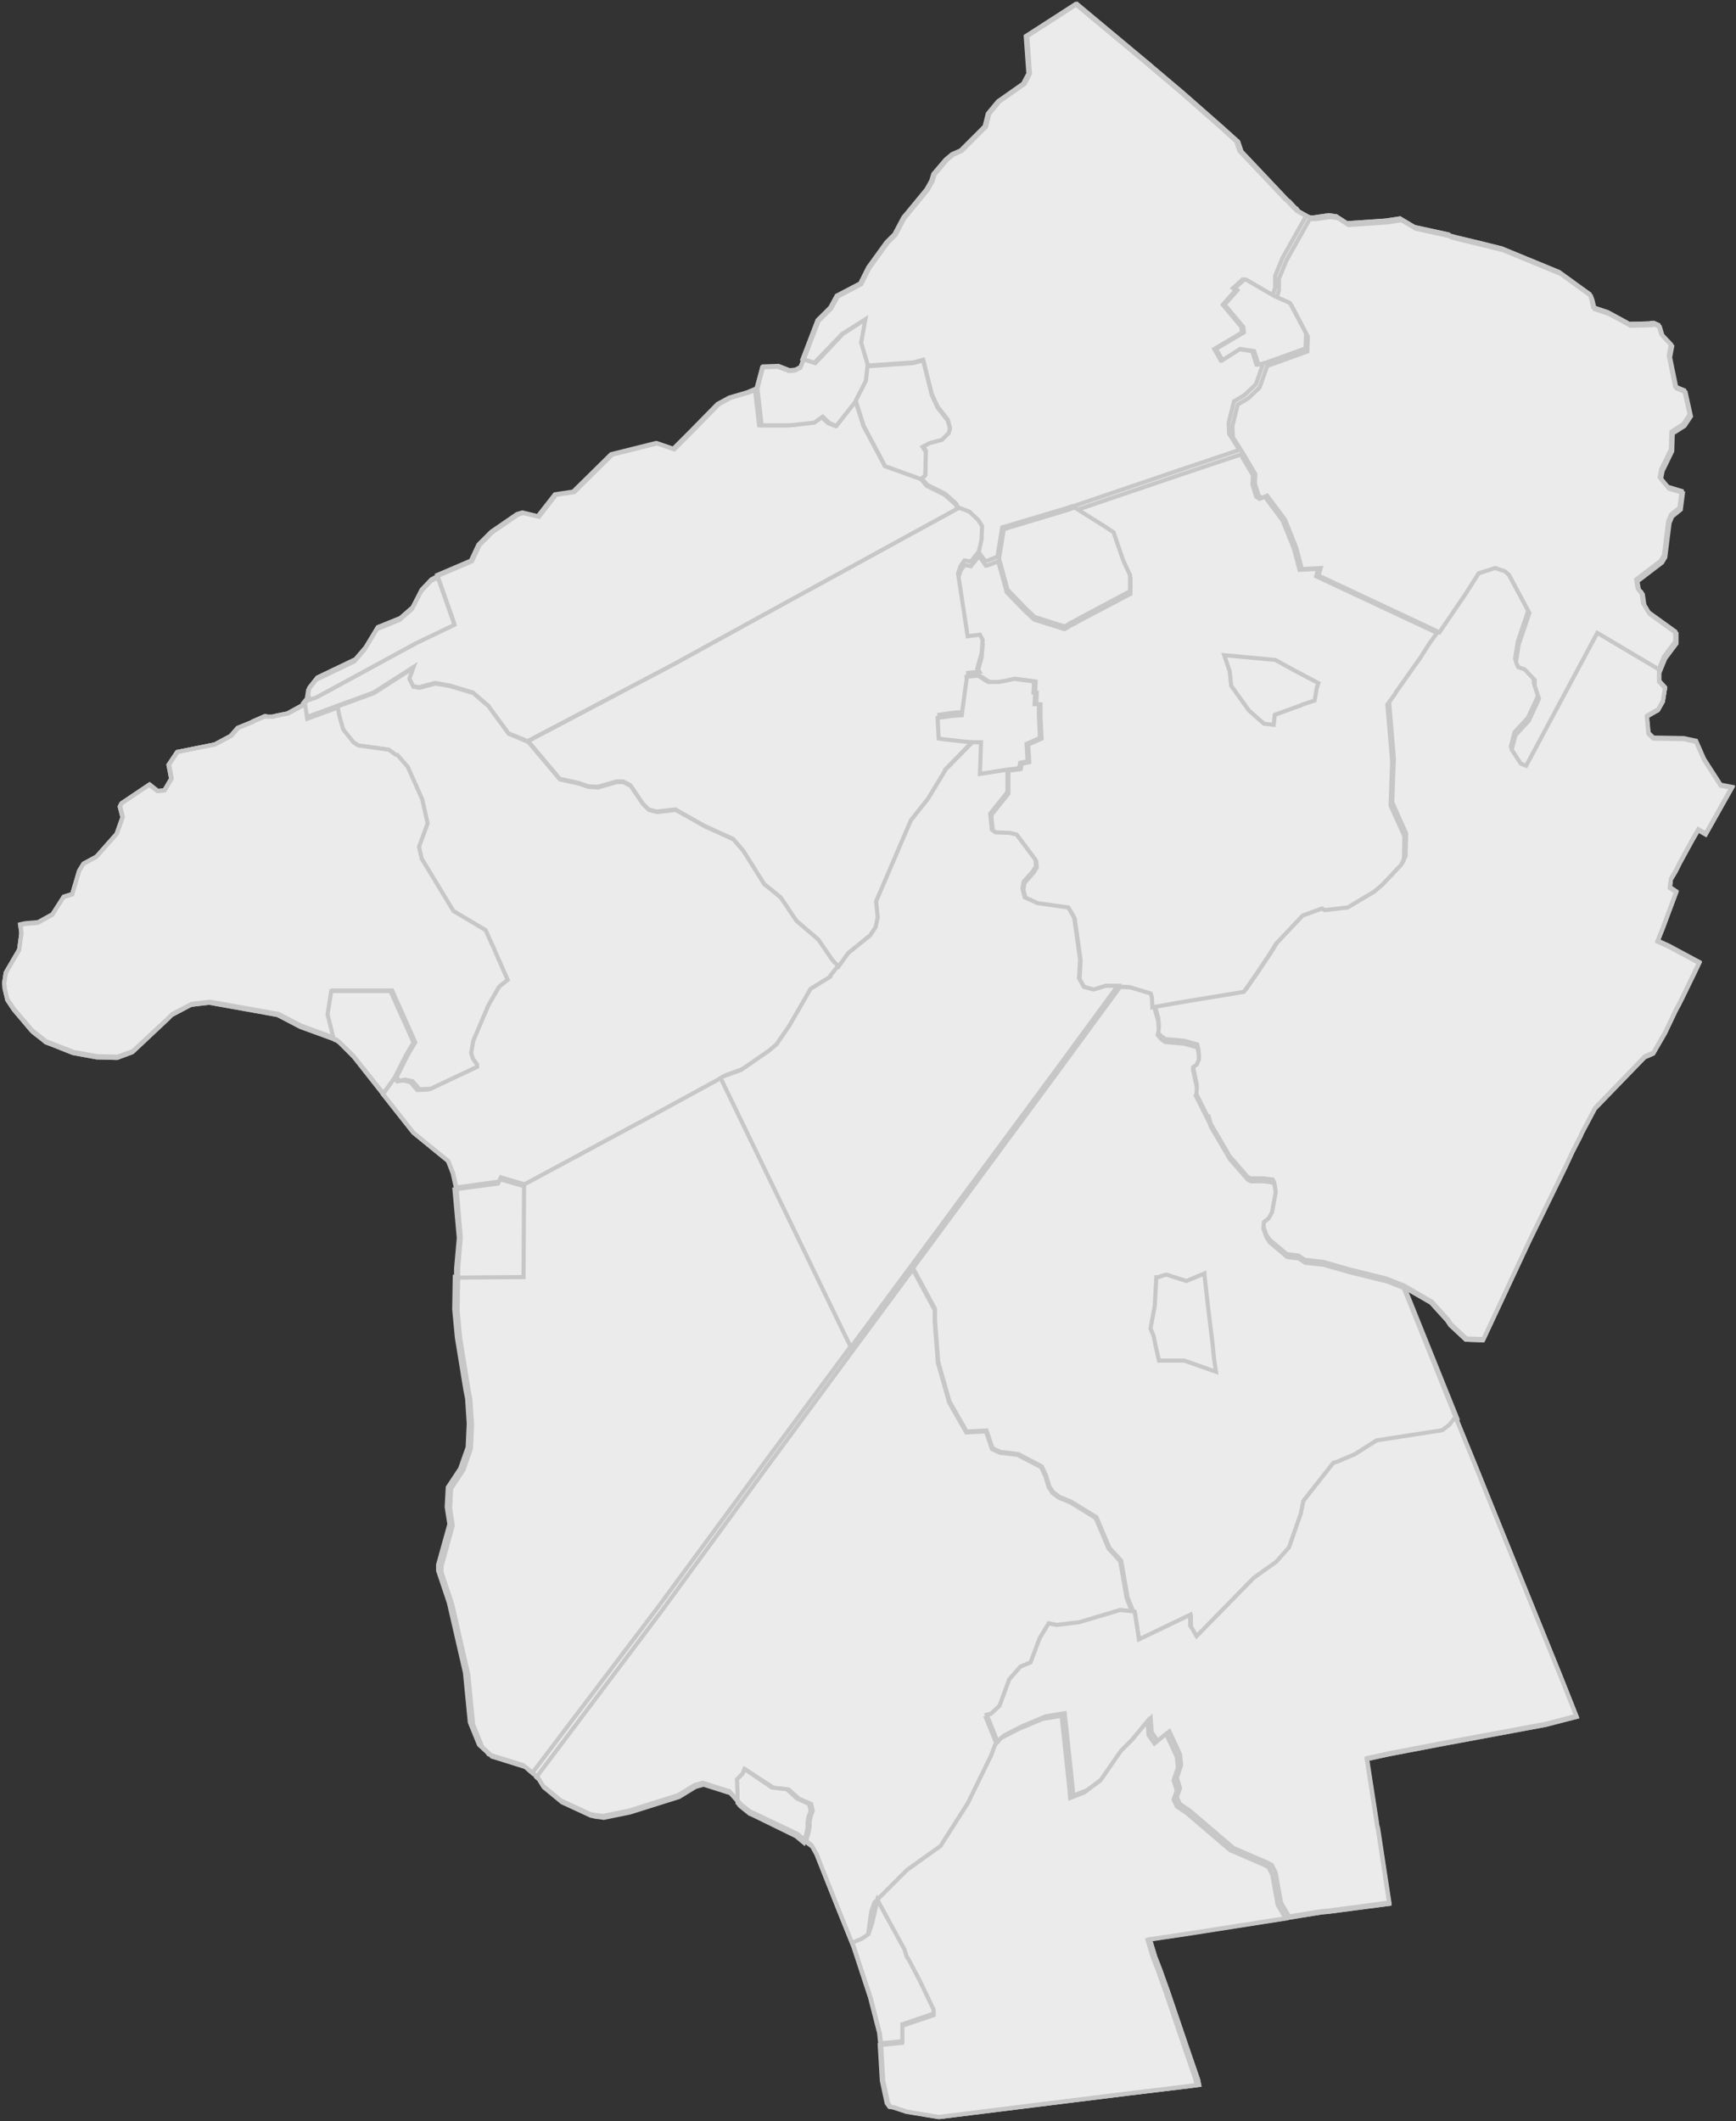 <?xml version="1.0" encoding="UTF-8"?>
<svg width="424px" height="518px" viewBox="0 0 424 518" version="1.1" xmlns="http://www.w3.org/2000/svg" xmlns:xlink="http://www.w3.org/1999/xlink">
    <rect x="0" y="0" width="424" height="518" fill="#333333" stroke="none"/>
    <!-- Generator: Sketch 60.1 (88133) - https://sketch.com -->
    <title>Hunterdon_County_New_Jersey_Incorporated_and_Unincorporated_areas_Lambertville_Highlighted</title>
    <desc>Created with Sketch.</desc>
    <g id="Page-1" stroke="none" stroke-width="1" fill="none" fill-rule="evenodd">
        <g id="Home" transform="translate(-972, -3344)" stroke="#C7C7C7">
            <g id="Group-13" transform="translate(0, 2902)">
                <g id="Hunterdon_County_New_Jersey_Incorporated_and_Unincorporated_areas_Lambertville_Highlighted" transform="translate(973, 443)">
                    <polygon id="019" fill="#EBEBEB" points="262.066 0 280.113 15.046 280.113 15.046 280.244 15.176 280.244 15.176 287.828 21.587 287.828 21.587 297.505 30.091 301.429 33.624 302.213 35.979 302.213 35.979 313.46 47.884 313.46 47.884 313.852 48.146 313.852 48.146 315.552 49.978 315.552 49.978 315.683 49.978 315.683 49.978 316.206 50.632 316.206 50.632 318.56 51.94 318.56 51.94 318.952 52.071 319.998 52.071 319.998 52.071 323.529 51.548 323.529 51.548 325.229 51.809 325.36 51.809 325.229 51.809 325.36 51.809 325.36 51.809 327.975 53.51 337.522 52.856 337.522 52.856 340.922 52.333 344.452 54.426 352.822 56.258 352.953 56.388 353.083 56.519 354.522 56.912 361.06 58.482 361.06 58.482 365.768 59.659 365.768 59.659 379.761 65.416 386.822 70.518 386.822 70.518 387.215 70.78 387.215 70.78 387.607 71.827 387.607 71.827 388.13 74.051 391.661 75.228 396.238 77.714 396.892 78.106 401.73 77.976 401.73 77.976 402.646 77.845 402.646 77.845 402.907 77.845 402.907 77.845 404.084 78.368 404.738 80.592 407.092 83.078 406.569 85.826 408.138 93.414 410.361 94.33 411.669 100.217 410.1 102.572 407.223 104.404 407.092 108.721 404.738 113.562 404.346 115.524 406.307 117.879 409.707 118.926 409.184 122.982 407.092 124.683 406.438 126.253 405.392 134.626 404.607 135.934 398.592 140.513 398.984 142.737 399.9 143.653 400.292 146.27 401.6 148.494 408.138 153.204 408.138 155.69 405.392 159.353 404.215 162.231 404.215 165.502 405.654 167.072 405.13 170.343 403.954 172.436 401.207 174.006 401.6 178.193 402.777 179.37 410.231 179.501 413.238 180.155 415.2 184.603 419.254 190.883 422 191.407 422 191.407 415.592 202.789 413.761 201.742 412.323 204.228 412.323 204.228 409.315 209.723 409.315 209.723 408.269 211.816 408.269 211.816 407.092 213.779 406.83 215.872 406.83 215.872 408.4 216.919 408.4 216.919 405.13 225.685 405.13 225.685 403.823 228.955 403.823 228.955 406.438 230.133 414.023 234.189 414.023 234.189 412.454 237.459 412.454 237.459 409.969 242.562 409.969 242.562 409.054 244.394 408.269 245.833 405.654 251.328 405.654 251.328 402.777 256.299 402.777 256.299 400.684 257.215 400.684 257.215 388.522 269.775 385.253 275.924 385.253 275.924 385.122 276.316 383.03 280.372 381.33 284.035 372.568 301.959 361.191 326.294 361.191 326.294 357.007 326.163 353.214 322.631 353.214 322.631 352.43 321.453 352.43 321.453 348.506 317.136 348.506 317.136 341.706 313.211 341.706 313.211 354.522 345.134 354.522 345.134 359.753 357.955 363.284 366.721 363.284 366.721 380.022 408.064 380.807 410.026 380.807 410.026 384.076 418.269 384.076 418.269 376.491 420.231 350.468 425.072 338.175 427.427 338.175 427.427 332.814 428.604 332.814 428.604 335.168 443.781 335.168 443.781 335.298 444.828 335.298 444.828 335.56 445.874 335.56 445.874 336.214 450.192 336.214 450.192 338.306 463.929 323.398 465.891 323.398 465.891 321.829 466.022 313.721 467.331 289.528 471.125 289.528 471.125 279.851 472.564 279.851 472.564 281.159 476.881 281.159 476.881 282.336 479.89 282.336 479.89 284.297 485.385 284.297 485.385 289.005 499.254 291.621 506.842 291.882 508.15 291.882 508.15 289.921 508.412 274.751 510.243 228.458 516 220.612 514.692 217.473 513.645 216.558 513.514 216.558 513.514 215.904 512.598 214.727 507.103 214.204 498.338 214.204 498.207 213.942 495.721 211.719 487.086 207.404 474.003 207.273 473.611 207.142 473.611 203.873 465.499 198.511 452.023 198.511 451.892 197.204 449.538 195.634 448.36 193.673 446.79 182.949 441.688 182.296 441.426 179.942 439.594 179.288 438.809 179.288 438.809 177.065 436.324 176.803 436.324 170.657 434.361 168.695 434.884 164.641 437.37 152.61 441.164 146.203 442.473 145.418 442.342 144.241 442.211 143.064 441.949 136.002 438.678 131.556 435.015 130.379 433.053 129.987 432.791 129.725 432.529 128.679 431.614 127.502 430.567 127.11 430.436 125.018 429.782 120.441 428.343 119.133 427.95 118.741 427.427 116.779 425.595 114.556 420.1 113.379 407.933 109.456 390.794 106.84 382.944 106.84 381.505 109.587 371.562 108.933 367.375 109.194 362.534 112.202 357.955 114.033 352.722 114.294 346.966 113.902 340.816 113.51 338.854 111.417 325.902 110.764 318.968 110.894 310.987 110.894 308.763 111.548 301.174 110.502 289.138 109.717 285.605 108.54 282.596 100.04 275.662 92.717 266.373 85.394 257.084 81.994 253.683 81.34 253.159 80.686 252.898 80.555 252.767 72.317 249.758 66.824 246.879 62.509 246.094 50.086 243.87 45.639 244.394 40.932 246.879 39.885 247.926 31.385 255.907 31.124 256.038 27.593 257.346 22.623 257.215 16.87 256.168 11.246 253.944 10.2 253.552 9.416 252.898 8.239 251.982 7.062 251.066 6.669 250.673 2.354 245.571 0.785 243.216 0.131 240.469 0.131 240.076 0.131 240.076 0.131 240.076 0 239.291 0.392 236.674 3.662 231.049 4.185 227.255 4.185 226.993 4.185 226.47 3.923 224.9 3.923 224.9 5.1 224.638 8.239 224.376 11.769 222.414 14.516 218.096 16.608 217.442 18.308 211.686 19.354 209.985 22.493 208.284 27.462 202.658 28.901 198.602 28.247 195.986 28.639 195.201 35.439 190.622 37.401 192.192 39.101 192.061 40.801 189.183 40.147 185.781 42.239 182.641 51.393 180.809 51.393 180.809 55.316 178.716 57.016 176.754 60.547 175.314 60.547 175.314 60.678 175.184 63.686 173.875 64.078 174.006 64.078 174.006 65.517 174.006 65.517 174.006 66.563 173.744 69.178 173.221 73.232 170.997 74.54 169.427 74.278 168.642 74.54 166.941 76.501 164.455 85.786 160.007 88.271 157.129 91.279 152.157 96.771 149.933 99.779 147.316 102.002 142.999 104.356 140.513 106.056 139.597 114.294 136.065 116.125 132.14 119.264 129 125.541 124.683 126.848 124.29 130.641 125.206 134.826 119.842 139.272 119.188 148.557 110.029 159.541 107.282 163.726 108.721 167.649 104.796 168.042 104.404 174.58 97.731 177.457 96.161 181.903 94.853 181.903 94.853 183.734 94.068 185.173 88.704 188.965 88.573 191.711 89.62 193.15 89.489 194.457 88.835 194.98 87.526 194.98 87.526 195.242 87.003 195.242 87.003 198.904 77.452 198.904 77.452 202.042 74.312 203.611 71.434 209.365 68.425 211.327 64.5 215.773 58.351 215.773 58.351 217.735 56.388 217.735 56.388 219.958 52.202 219.958 52.202 220.742 51.286 220.742 51.286 225.581 45.399 226.758 43.305 226.758 43.305 227.281 41.604 227.281 41.604 230.289 38.072 231.858 36.764 233.95 35.848 239.835 29.96 240.62 26.82 243.104 23.811 249.251 19.494 250.558 17.008 249.905 7.85"></polygon>
                    <polygon id="62250" fill="#EBEBEB" points="350.391 152.696 356.783 143.278 359.522 138.962 359.522 138.962 359.913 138.308 363.957 137 366.304 137.785 367.348 138.7 372.304 147.987 369.696 155.704 369.043 159.889 369.565 161.197 371.13 161.72 373.609 164.336 373.609 165.775 374.652 168.914 372.174 174.277 368.913 177.808 368 181.34 370.217 184.74 371.522 185.264 388.87 152.826 404.261 161.982 404.261 161.982 404.261 165.252 405.696 166.821 405.174 170.091 404 172.184 401.261 173.754 401.652 177.939 402.826 179.116 410.261 179.247 413.261 179.901 415.217 184.348 419.261 190.626 422 191.149 422 191.149 415.609 202.529 413.783 201.482 412.348 203.967 412.348 203.967 409.348 209.461 409.348 209.461 408.304 211.554 408.304 211.554 407.13 213.516 406.87 215.608 406.87 215.608 408.435 216.655 408.435 216.655 405.174 225.418 405.174 225.418 403.87 228.688 403.87 228.688 406.478 229.865 414.043 233.92 414.043 233.92 412.478 237.19 412.478 237.19 410 242.291 410 242.291 409.087 244.122 408.304 245.561 405.696 251.054 405.696 251.054 402.826 256.024 402.826 256.024 400.739 256.94 400.739 256.94 388.609 269.496 385.348 275.644 385.348 275.644 385.217 276.036 383.13 280.091 381.435 283.753 372.696 301.672 361.348 326 361.348 326 357.174 325.869 353.391 322.338 353.391 322.338 352.609 321.161 352.609 321.161 348.696 316.844 348.696 316.844 341.913 312.92 341.913 312.92 337.609 311.22 328.609 308.997 322.217 307.165 322.217 307.165 317.652 306.642 316.087 305.596 313.87 305.334 313.217 305.203 309.043 301.672 308.261 300.495 307.478 298.271 307.609 296.702 308.783 295.786 309.565 294.347 310.478 289.508 310.217 287.677 309.826 287.023 309.565 287.023 309.565 287.023 307.609 286.761 304.478 286.761 303.696 286.369 299.261 281.268 298.609 280.091 294.696 273.42 294.304 271.981 294.174 272.112 291.043 265.834 291.174 265.703 291.304 263.872 290.391 259.556 290.391 258.902 291.304 258.248 291.826 256.94 291.696 255.239 291.435 254.062 288.174 253.147 283.609 252.754 282.565 251.97 281.783 251.054 282.043 249.746 281.913 247.653 281 244.383 281 244.383 287.522 243.206 303.304 240.59 306.304 236.274 308.913 232.35 309.435 231.565 311.13 228.819 317.652 221.887 322.348 220.186 323 220.579 328.609 219.925 335.13 216.001 337.087 214.3 341.652 209.461 342.304 208.022 342.435 202.529 339.043 194.943 339.435 184.087 338.261 170.222 340.087 167.737 340.348 167.214 346.348 158.712 347 157.666 347 157.666 348.565 155.181"></polygon>
                    <polygon id="17170" fill="#EBEBEB" points="247.531 354.297 253.277 357.299 254.322 359.518 255.106 362.129 256.02 363.565 257.587 364.74 260.46 365.915 266.597 369.7 269.732 377.141 272.605 380.274 274.172 389.281 275.478 392.544 276 393.328 276 393.328 272.474 392.936 262.419 395.938 256.934 396.591 254.975 396.199 252.755 399.854 250.535 405.729 250.535 405.729 248.054 406.773 245.311 409.906 242.961 416.302 240.871 418.26 239.826 418.521 242.569 425.309 242.569 425.309 241.655 427.79 235.909 439.538 229.249 449.981 221.021 455.855 213.055 463.818 212.272 466.037 211.488 471.781 211.488 471.781 209.791 472.956 208.485 473.478 207.309 474 207.309 474 204.045 465.907 198.691 452.461 198.691 452.331 197.385 449.981 195.818 448.806 195.818 448.806 196.47 446.587 196.732 445.282 196.732 443.976 196.993 442.54 197.515 441.235 197.123 439.538 194.12 438.233 191.639 436.013 187.982 435.622 181.191 431.184 180.8 432.228 179.363 433.664 179.363 433.664 179.494 436.927 179.494 437.71 179.494 439.277 179.494 439.277 177.274 436.797 177.013 436.797 170.875 434.839 168.916 435.361 164.868 437.841 152.853 441.627 146.454 442.932 145.671 442.801 144.496 442.671 143.32 442.41 136.268 439.146 131.828 435.491 130.653 433.533 130.261 433.272 130 433.011 130 433.011 160.689 392.283 186.676 356.777 207.571 328.45 207.571 328.45 221.936 309 221.936 309 227.29 318.921 227.29 321.793 228.073 331.844 230.816 341.504 234.995 348.814 239.826 348.553 241.263 352.861 243.222 353.775"></polygon>
                    <polygon id="61920" fill="#EBEBEB" points="272.579 240 275.331 240.131 280.572 241.701 280.834 242.617 280.966 244.579 280.966 245.102 280.966 245.102 281.883 248.373 282.014 250.466 281.752 251.774 282.538 252.69 283.586 253.475 288.172 253.868 291.448 254.783 291.71 255.961 291.841 257.661 291.317 258.97 290.4 259.624 290.4 260.278 291.317 264.595 291.186 266.427 291.055 266.558 294.2 272.837 294.331 272.706 294.724 274.146 298.655 280.818 299.31 281.995 303.766 287.097 304.552 287.49 307.697 287.49 309.662 287.751 309.662 287.751 309.924 287.751 310.317 288.406 310.579 290.237 309.662 295.078 308.876 296.517 307.697 297.433 307.566 299.002 308.352 301.226 309.138 302.404 313.331 305.936 313.986 306.067 316.214 306.329 317.786 307.375 322.372 307.899 322.372 307.899 328.793 309.73 337.834 311.954 342.159 313.655 342.159 313.655 355 345.576 355 345.576 353.428 347.539 351.724 348.847 335.607 351.333 330.234 354.734 325.91 356.566 324.993 356.827 324.993 356.827 317.655 366.116 317 369.256 314.117 377.498 310.972 381.03 305.469 384.955 291.448 399.215 291.448 399.215 289.876 396.599 289.876 396.599 289.876 393.982 289.876 393.982 277.297 400 276.248 393.197 276.248 393.197 275.724 392.412 274.414 389.141 272.841 380.114 269.959 376.975 266.814 369.518 260.655 365.724 257.772 364.546 256.2 363.369 255.283 361.93 254.497 359.313 253.448 357.089 247.683 354.08 247.683 354.08 243.359 353.557 241.393 352.641 239.952 348.324 235.103 348.585 230.91 341.259 228.159 331.578 227.372 321.504 227.372 318.626 222 308.684 222 308.684 251.352 268.913 256.855 261.455"></polygon>
                    <polygon id="37065" fill="#EBEBEB" points="126.489 288.224 158.404 271.133 175.216 262 175.216 262 204.899 323.19 207 327.495 207 327.495 185.986 355.807 159.849 391.294 128.984 432 128.984 432 127.934 431.087 126.752 430.043 126.358 429.913 124.256 429.26 119.659 427.825 118.346 427.434 117.952 426.912 115.982 425.085 113.749 419.606 112.567 407.472 108.627 390.381 106 382.553 106 381.117 108.758 371.202 108.101 367.027 108.364 362.2 111.385 357.633 113.224 352.414 113.486 346.674 113.092 340.542 112.698 338.585 110.597 325.668 109.94 318.754 110.072 310.795 110.072 310.795 126.358 310.665"></polygon>
                    <polygon id="18820" fill="#EBEBEB" points="354.522 345 359.739 357.801 363.261 366.552 363.261 366.552 379.957 407.829 380.739 409.788 380.739 409.788 384 418.017 384 418.017 376.435 419.976 350.478 424.809 338.217 427.161 338.217 427.161 332.87 428.336 332.87 428.336 335.217 443.488 335.217 443.488 335.348 444.533 335.348 444.533 335.609 445.578 335.609 445.578 336.261 449.889 336.261 449.889 338.348 463.604 323.478 465.563 323.478 465.563 321.913 465.694 313.826 467 313.826 467 311.87 463.604 310.565 456.289 309.652 454.46 308.739 453.938 308.739 453.938 300.261 450.281 289.565 441.137 287.217 439.57 287.217 439.57 286.435 437.872 287.217 435.651 286.435 433.169 287.478 430.034 287.217 427.422 284.609 421.805 281.739 424.156 280.304 422.066 280.304 422.066 280.043 418.67 276.261 423.242 273.522 425.985 268.565 433.169 264.522 436.173 261.13 437.48 260.87 434.475 259.043 417.364 254.348 418.148 248.478 420.63 244.174 422.85 242.739 424.548 242.739 424.548 240 417.756 241.043 417.495 243.13 415.535 245.478 409.135 248.217 406 250.696 404.955 250.696 404.955 252.913 399.077 255.13 395.42 257.087 395.812 262.565 395.158 272.609 392.154 276.13 392.546 276.13 392.546 277.174 399.338 289.696 393.33 289.696 393.33 289.696 395.942 289.696 395.942 291.261 398.555 291.261 398.555 305.217 384.317 310.696 380.398 313.826 376.872 316.696 368.642 317.348 365.507 324.652 356.233 324.652 356.233 325.565 355.972 329.87 354.143 335.217 350.747 351.261 348.266 352.957 346.959"></polygon>
                    <polygon id="39660" fill="#EBEBEB" points="261.652 0 279.652 14.995 279.652 14.995 279.783 15.126 279.783 15.126 287.348 21.515 287.348 21.515 297 29.99 300.913 33.511 301.696 35.858 301.696 35.858 312.913 47.724 312.913 47.724 313.304 47.985 313.304 47.985 315 49.81 315 49.81 315.13 49.81 315.13 49.81 315.652 50.462 315.652 50.462 318 51.766 318 51.766 312.261 61.937 310.435 66.37 310.435 69.239 309.783 71.325 309.783 71.325 302.609 67.152 302.739 67.022 300.13 69.369 300.783 69.891 297.652 73.411 302.217 78.888 302.348 80.192 295.565 84.234 297.13 86.972 301.435 84.234 304.826 84.756 305.87 88.015 307.565 87.624 307.565 87.624 305.739 92.84 305.739 92.84 303 95.448 300.391 97.012 299.087 102.228 299.217 104.966 301.696 108.878 301.696 108.878 286.957 113.833 261.261 122.57 261.261 122.57 261 122.57 261 122.57 259.957 122.961 243.783 127.785 243.783 127.785 242.609 134.957 242.609 134.957 242.609 134.957 240.261 135.87 239.609 136 237.913 133.653 237.913 133.653 238.565 130.784 238.565 130.393 238.565 130.393 238.696 127.524 237.783 126.09 235.565 124.004 233.087 123.091 233.087 123.091 232.696 122.309 232.565 122.048 232.174 121.657 229.826 119.57 225.391 117.354 224.217 115.919 223.957 115.659 223.957 115.659 225 114.746 225.13 109.009 224.348 107.835 226.043 106.922 229.043 106.14 230.739 104.445 231 103.402 230.478 101.446 228 98.316 226.565 95.187 224.478 86.842 222.13 87.494 216.652 87.885 210.913 88.276 210.913 88.276 209.217 82.669 210.261 77.062 204.652 80.583 197.87 87.624 195 86.711 195 86.711 198.652 77.193 198.652 77.193 201.783 74.063 203.348 71.195 209.087 68.196 211.043 64.284 215.478 58.155 215.478 58.155 217.435 56.199 217.435 56.199 219.652 52.027 219.652 52.027 220.435 51.114 220.435 51.114 225.261 45.246 226.435 43.16 226.435 43.16 226.957 41.465 226.957 41.465 229.957 37.944 231.522 36.64 233.609 35.728 239.478 29.86 240.261 26.731 242.739 23.732 248.87 19.429 250.174 16.951 249.522 7.824"></polygon>
                    <polygon id="13750" fill="#EBEBEB" points="302.023 110 305.03 115.087 304.899 117.304 305.815 120.304 305.815 120.304 306.599 120.826 307.906 120.304 312.22 126.043 314.965 132.826 316.403 138.174 316.403 138.174 320.979 137.913 320.456 139.739 350 153.565 350 153.565 348.17 156.043 346.601 158.522 346.601 158.522 345.947 159.565 339.934 168.043 339.673 168.565 337.842 171.043 339.019 184.87 338.627 195.696 342.026 203.261 341.895 208.739 341.241 210.174 336.666 215 334.705 216.696 328.169 220.609 322.547 221.261 321.894 220.87 317.188 222.565 310.651 229.478 308.952 232.217 308.429 233 305.815 236.913 302.808 241.217 286.99 243.826 280.454 245 280.454 245 280.454 244.478 280.323 242.522 280.061 241.609 274.832 240.043 272.087 239.913 272.087 239.913 269.211 239.913 266.204 240.826 263.851 240.174 262.675 238.087 262.936 233.522 261.498 223.348 260.06 220.87 252.609 219.826 249.472 218.391 248.949 216.304 249.21 214.609 251.432 212.13 252.217 210.826 252.086 209.261 247.511 203.13 245.811 202.739 242.412 202.609 241.497 201.957 241.105 198.043 245.288 192.826 245.288 187.217 245.288 187.217 248.295 186.826 248.556 185.522 250.387 185.13 250.125 180.826 253.393 179.391 253.132 173.783 253.132 172.739 253.132 171.043 253.132 171.043 252.086 171.043 252.217 168.174 251.825 168.174 251.955 165.435 247.118 164.783 244.765 165.304 243.197 165.565 240.844 165.565 240.844 165.565 240.059 165.174 239.144 164.522 238.229 164 238.229 164 237.706 163.217 238.752 159.565 239.013 156.304 238.36 155 235.353 155.391 233 140.13 233.654 138.304 234.569 137 236.137 137.261 238.098 134.783 238.098 134.783 239.798 137.13 240.451 137 242.804 136.087 242.804 136.087 242.804 136.087 244.896 143.652 249.21 148.087 251.563 150.304 259.015 152.652 260.714 151.609 261.368 151.348 261.76 151.087 263.198 150.304 275.094 144.043 275.094 140.13 273.394 136.478 271.041 129.696 269.08 128.391 262.152 124.087 261.498 123.696 261.498 123.696 287.251 114.957"></polygon>
                    <polygon id="00550" fill="#EBEBEB" points="128.026 180.18 135.754 189.336 140.47 190.382 142.696 191.167 145.054 191.298 149.639 189.99 151.211 189.99 153.045 190.905 156.058 195.352 157.498 196.791 159.463 197.314 164.048 196.791 171.252 200.846 178.195 203.985 180.684 206.862 185.792 214.971 187.626 216.41 189.853 218.241 193.652 223.865 199.022 228.443 202.559 233.544 204 234.982 204 234.982 202.428 236.944 202.428 237.206 202.428 237.206 197.581 240.214 192.473 249.108 189.329 253.686 187.495 255.255 180.684 259.964 176.361 261.533 175.706 261.926 175.706 261.926 158.939 271.081 127.109 288.215 127.109 288.215 121.345 286.515 120.821 287.561 110.342 289 110.342 289 109.556 285.469 108.377 282.46 99.863 275.528 92.527 266.242 92.527 266.242 95.278 262.318 95.278 262.318 96.064 263.103 97.374 262.841 99.208 263.234 100.911 265.196 103.661 265.065 114.927 259.702 114.927 259.179 113.879 257.61 113.486 256.302 114.01 253.294 117.677 244.661 120.297 240.083 122.393 238.383 122.393 238.383 119.511 231.843 119.511 231.843 118.856 230.274 118.463 229.489 117.022 226.219 109.163 221.511 101.435 208.693 101.435 208.693 100.78 205.816 102.875 200.061 101.565 194.175 98.029 186.197 95.54 183.319 95.016 183.188 93.444 182.011 85.978 180.965 84.799 180.18 82.31 177.041 81.524 174.295 81.262 173.248 81 171.679 81 171.679 90.3 168.278 100.125 162 99.077 164.877 99.994 166.709 101.435 166.97 105.364 165.924 109.032 166.578 114.665 168.278 117.677 170.894 118.332 171.417 123.31 178.218"></polygon>
                    <polygon id="05650" fill="#EBEBEB" points="181.539 94.783 183.367 94 183.367 94 184.412 102.874 191.465 102.874 197.473 102.222 199.563 100.786 201.261 102.352 202.959 103.005 207.922 96.871 207.922 96.871 209.882 103.005 215.106 112.792 223.857 115.924 223.857 115.924 224.118 116.185 225.294 117.621 229.735 119.839 232.086 121.927 232.478 122.319 232.608 122.58 233 123.363 233 123.363 185.327 149.332 163.645 161.208 127.857 180 127.857 180 123.155 178.042 118.192 171.256 117.539 170.734 114.535 168.124 108.918 166.428 105.261 165.775 101.343 166.819 99.906 166.558 98.992 164.731 100.037 161.86 90.241 168.124 80.967 171.517 80.967 171.517 73.522 174.258 73 170.734 73 170.734 74.306 169.168 74.306 169.168 76.265 168.516 100.559 155.335 109.833 150.898 105.784 139.414 105.784 139.414 114.012 135.891 115.841 131.976 118.976 128.844 125.245 124.537 126.551 124.146 130.339 125.059 134.518 119.709 138.959 119.056 148.233 109.921 159.204 107.181 163.384 108.616 167.302 104.701 167.694 104.31 174.224 97.654 177.098 96.088"></polygon>
                    <polygon id="72510" fill="#EBEBEB" points="323.916 52 325.615 52.262 325.746 52.262 325.615 52.262 325.746 52.262 325.746 52.262 328.359 53.963 337.9 53.309 337.9 53.309 341.298 52.785 344.826 54.879 353.19 56.711 353.321 56.842 353.452 56.973 354.889 57.365 361.424 58.936 361.424 58.936 366.128 60.113 366.128 60.113 380.112 65.871 387.169 70.975 387.169 70.975 387.561 71.236 387.561 71.236 387.953 72.283 387.953 72.283 388.476 74.508 392.005 75.686 396.579 78.172 397.232 78.564 402.068 78.434 402.068 78.434 402.982 78.303 402.982 78.303 403.244 78.303 403.244 78.303 404.42 78.826 405.074 81.051 407.426 83.537 406.903 86.285 408.471 93.875 410.693 94.791 412 100.68 410.432 103.035 407.557 104.867 407.426 109.186 405.074 114.027 404.681 115.99 406.642 118.346 410.04 119.393 409.517 123.449 407.426 125.15 406.772 126.721 405.727 135.096 404.943 136.404 398.931 140.984 399.323 143.209 400.238 144.125 400.63 146.742 401.937 148.967 408.471 153.678 408.471 156.164 405.727 159.828 404.551 162.707 404.551 162.707 389.13 153.547 371.748 186 370.441 185.477 368.219 182.074 369.134 178.541 372.401 175.008 374.884 169.643 373.839 166.502 373.839 165.062 371.356 162.445 369.788 161.922 369.265 160.613 369.918 156.426 372.532 148.705 367.566 139.414 366.52 138.498 364.168 137.713 360.117 139.021 359.725 139.676 359.725 139.676 356.98 143.994 350.576 153.416 350.576 153.416 321.041 139.545 321.564 137.713 316.989 137.975 316.989 137.975 315.552 132.609 312.807 125.805 308.495 120.047 307.188 120.57 306.404 120.047 306.404 120.047 305.489 117.037 305.62 114.812 302.614 109.709 302.614 109.709 300.131 105.783 300 103.035 301.307 97.801 303.921 96.23 306.665 93.613 306.665 93.613 308.495 88.379 308.495 88.379 318.296 84.846 318.427 81.182 314.506 73.723 310.716 72.021 310.716 72.021 311.37 69.928 311.37 67.049 313.2 62.6 318.95 52.393 318.95 52.393 319.342 52.523 320.387 52.523 320.387 52.523"></polygon>
                    <polygon id="24870" fill="#EBEBEB" points="229.415 187.727 229.546 187.335 235.986 180.786 236.644 180 236.644 180 238.747 180 238.484 187.858 245.056 186.811 245.056 186.811 245.056 192.442 240.85 197.681 241.244 201.611 242.164 202.265 245.581 202.396 247.29 202.789 251.89 208.945 252.022 210.517 251.233 211.827 248.999 214.315 248.736 216.018 249.262 218.113 252.416 219.554 259.908 220.602 261.354 223.09 262.799 233.306 262.537 237.89 263.72 239.986 266.085 240.641 269.108 239.724 272 239.724 272 239.724 256.228 261.204 250.707 268.669 221.266 308.485 221.266 308.485 206.808 328 206.808 328 204.705 323.678 175 262.251 175 262.251 175.657 261.858 179.995 260.287 186.829 255.572 188.669 254 191.824 249.416 196.95 240.51 201.813 237.497 201.813 237.497 201.813 237.235 203.39 235.271 203.39 235.271 205.756 231.996 211.145 227.674 212.459 225.71 212.985 223.352 212.591 219.423 221.134 199.646 225.34 194.407"></polygon>
                    <polygon id="74420" fill="#EBEBEB" points="238.739 130.353 238.739 130.747 238.085 133.635 238.085 133.635 236.124 136.13 234.555 135.868 233.64 137.181 232.986 139.019 235.339 154.381 238.346 153.987 239 155.3 238.739 158.583 237.693 162.259 238.216 163.047 238.216 163.047 235.47 163.309 235.47 164.097 235.339 165.016 234.293 172.894 232.071 173.026 228.41 173.551 228.41 173.551 228.671 178.672 228.671 178.672 229.456 178.803 229.456 178.803 235.208 179.46 236.908 179.591 236.908 179.591 236.254 180.379 229.848 186.944 229.717 187.338 229.717 187.338 225.664 194.034 221.481 199.286 212.982 219.113 213.375 223.052 212.852 225.415 211.544 227.385 206.184 231.717 203.83 235 203.83 235 202.392 233.556 198.862 228.435 193.502 223.839 189.71 218.193 187.488 216.355 185.657 214.911 180.558 206.77 178.074 203.882 171.145 200.73 163.954 196.66 159.378 197.185 157.417 196.66 155.979 195.216 152.972 190.751 151.141 189.832 149.572 189.832 144.996 191.145 142.643 191.014 140.42 190.226 135.714 189.176 128 179.985 128 179.985 163.823 161.077 185.527 149.129 233.247 123 233.247 123 235.731 123.919 237.954 126.02 238.869 127.464"></polygon>
                    <polygon id="32460" fill="#EBEBEB" points="65.766 173.999 66.816 173.738 69.442 173.216 73.511 171 73.511 171 74.036 174.52 81.519 171.782 81.519 171.782 81.781 173.347 82.044 174.39 82.831 177.128 85.326 180.257 86.507 181.039 93.989 182.082 95.565 183.255 96.09 183.386 98.584 186.254 102.128 194.207 103.441 200.074 101.34 205.81 101.997 208.678 101.997 208.678 109.742 221.455 117.618 226.148 119.062 229.408 119.456 230.19 120.112 231.755 120.112 231.755 123 238.273 123 238.273 120.9 239.968 118.274 244.531 114.599 253.136 114.074 256.135 114.467 257.438 115.518 259.003 115.518 259.524 104.228 264.87 101.472 265 99.765 263.044 97.927 262.653 96.615 262.914 95.827 262.132 95.827 262.132 98.584 256.656 100.422 253.527 94.777 240.881 86.244 240.881 86.244 240.881 81.65 240.881 80.337 240.881 79.418 246.617 80.862 252.484 80.862 252.484 72.592 249.485 67.079 246.617 62.747 245.835 50.276 243.619 45.813 244.14 41.088 246.617 40.037 247.66 31.505 255.613 31.242 255.743 27.698 257.047 22.71 256.917 16.934 255.874 11.289 253.657 10.239 253.266 9.451 252.614 8.27 251.702 7.089 250.789 6.695 250.398 2.363 245.313 0.788 242.967 0.131 240.229 0.131 239.838 0.131 239.838 0.131 239.838 0 239.055 0.394 236.448 3.676 230.842 4.201 227.061 4.201 226.8 4.201 226.279 3.938 224.714 3.938 224.714 5.12 224.454 8.27 224.193 11.814 222.237 14.571 217.935 16.671 217.283 18.378 211.546 19.428 209.852 22.578 208.157 27.567 202.551 29.011 198.509 28.354 195.902 28.748 195.119 35.574 190.556 37.543 192.121 39.25 191.99 40.956 189.122 40.3 185.732 42.4 182.603 51.589 180.778 51.589 180.778 55.527 178.692 57.234 176.736 60.778 175.302 60.778 175.302 60.909 175.172 63.928 173.868 64.322 173.999 64.322 173.999"></polygon>
                    <polygon id="78230" fill="#EBEBEB" points="242.004 425.168 243.437 423.473 247.736 421.258 253.598 418.782 258.287 418 260.111 435.072 260.372 438.069 263.759 436.766 267.797 433.769 272.747 426.601 275.483 423.864 279.261 419.303 279.521 422.691 279.521 422.691 280.954 424.777 283.82 422.431 286.425 428.035 286.686 430.641 285.644 433.769 286.425 436.245 285.644 438.46 286.425 440.154 286.425 440.154 288.77 441.718 299.452 450.84 307.92 454.489 307.92 454.489 308.831 455.011 309.743 456.835 311.046 464.133 313 467.521 313 467.521 288.9 471.301 288.9 471.301 279.261 472.734 279.261 472.734 280.563 477.035 280.563 477.035 281.736 480.032 281.736 480.032 283.69 485.505 283.69 485.505 288.379 499.319 290.985 506.878 291.245 508.181 291.245 508.181 289.291 508.441 274.18 510.266 228.065 516 220.249 514.697 217.123 513.654 216.211 513.524 216.211 513.524 215.559 512.612 214.387 507.138 213.866 498.407 213.866 498.407 219.337 497.886 219.337 493.715 227.023 491.109 227.023 490.066 223.636 483.029 220.9 477.816 220.379 477.035 219.858 475.34 213.215 463.221 211.912 468.824 211.912 468.824 211 471.561 211 471.561 211.782 465.827 212.563 463.612 220.51 455.662 228.716 449.798 235.36 439.372 241.092 427.644"></polygon>
                    <polygon id="06370" fill="#EBEBEB" points="99.62 147.763 101.854 143.421 104.219 140.921 105.927 140 105.927 140 110 151.579 100.672 156.053 76.234 169.342 74.263 170 74.263 170 74 169.211 74 169.211 74.263 167.5 76.234 165 85.562 160.526 88.058 157.632 91.08 152.632 96.599 150.395"></polygon>
                    <polygon id="31320" fill="#EBEBEB" points="261.526 123 262.174 123.392 269.04 127.703 270.984 129.009 273.316 135.802 275 139.459 275 143.378 263.211 149.649 261.785 150.432 261.397 150.694 260.749 150.955 259.065 152 251.68 149.649 249.348 147.428 245.073 142.986 243 135.41 243 135.41 244.166 128.225 244.166 128.225 260.231 123.392 261.267 123 261.267 123"></polygon>
                    <polygon id="38610" fill="#EBEBEB" points="212.032 468.574 213.323 463 219.903 475.056 220.419 476.741 220.935 477.519 223.645 482.704 227 489.704 227 490.741 219.387 493.333 219.387 497.481 213.968 498 213.968 498 213.968 497.87 213.71 495.407 211.516 486.852 207.258 473.889 207.129 473.5 207 473.5 207 473.5 208.161 472.981 209.452 472.463 211.129 471.296 211.129 471.296"></polygon>
                    <polygon id="29460" fill="#EBEBEB" points="195.057 87.294 195.314 86.766 195.314 86.766 198.143 87.69 204.829 80.563 210.357 77 209.329 82.675 211 88.35 211 88.35 210.614 91.914 208.171 96.797 208.171 96.797 203.286 103 201.614 102.34 199.943 100.756 197.886 102.208 191.971 102.868 185.029 102.868 184 93.893 184 93.893 185.414 88.482 189.143 88.35 191.843 89.406 193.257 89.274 194.543 88.614"></polygon>
                    <polygon id="26550" fill="#EBEBEB" points="223.943 116 215.188 112.851 209.96 103.009 208 96.842 208 96.842 210.483 91.986 210.875 88.443 210.875 88.443 216.625 88.05 222.114 87.656 224.466 87 226.557 95.398 227.994 98.548 230.477 101.697 231 103.665 230.739 104.715 229.04 106.421 226.034 107.208 224.335 108.127 225.119 109.308 224.989 115.081"></polygon>
                    <polygon id="13720" fill="#EBEBEB" points="237.817 164 238.733 164.516 239.649 165.161 240.435 165.548 240.435 165.548 242.791 165.548 244.361 165.29 246.717 164.774 251.56 165.419 251.429 168.129 251.822 168.129 251.691 170.968 252.738 170.968 252.738 170.968 252.738 172.645 252.738 173.677 253 179.226 249.728 180.645 249.99 184.903 248.157 185.29 247.895 186.581 244.885 186.968 244.885 186.968 238.34 188 238.602 180.258 236.508 180.258 236.508 180.258 234.806 180.129 229.047 179.484 229.047 179.484 228.262 179.355 228.262 179.355 228 174.323 228 174.323 231.665 173.806 233.89 173.677 234.937 165.935 235.068 165.032 235.068 164.258"></polygon>
                    <polygon id="46260" fill="#EBEBEB" points="85.825 241 94.356 241 100 253.565 98.162 256.674 95.406 262.114 95.406 262.114 92.65 266 92.65 266 85.3 256.803 81.888 253.435 81.231 252.917 80.575 252.658 80.444 252.528 80.444 252.528 79 246.699 79.919 241 81.231 241"></polygon>
                    <polygon id="09280" fill="#EBEBEB" points="308.048 87.609 306.345 88 305.298 84.739 301.893 84.217 297.571 86.957 296 84.217 302.81 80.174 302.679 78.87 298.095 73.391 301.238 69.87 300.583 69.348 303.202 67 303.071 67.13 310.274 71.304 310.274 71.304 314.071 73 318 80.435 317.869 84.087"></polygon>
                    <polygon id="25350" fill="#EBEBEB" points="127 288.677 126.867 310.871 110.398 311 110.398 311 110.398 308.806 111.062 301.323 110 289.452 110 289.452 120.625 288.032 121.156 287"></polygon>
                    <polygon id="23700" fill="#EBEBEB" points="293.161 310.261 293.419 312.478 293.935 317.174 295.226 327.739 295.484 330.609 296 334 291.226 332.304 288.258 331.261 282.065 331.261 281.29 327.87 280.774 325.261 280 323.435 281.032 317.957 281.419 310.913 281.419 310.913 281.806 310.913 281.806 310.913 283.355 310.391 283.871 310.261 288.774 311.826 293.161 310 293.161 310"></polygon>
                    <polygon id="39630" fill="#EBEBEB" points="314.691 162.477 321 165.826 320.606 166.985 320.08 170.076 316.926 171.106 316.794 171.235 310.354 173.553 310.091 176 307.726 175.742 304.046 172.523 299.709 166.47 299.314 162.735 299.183 162.477 298 159 310.486 160.159"></polygon>
                    <polygon id="70980" fill="#EBEBEB" points="179 433.533 180.424 432.067 180.813 431 187.547 435.533 191.173 435.933 193.633 438.2 196.612 439.533 197 441.267 196.482 442.6 196.223 444.067 196.223 445.4 195.964 446.733 195.317 449 195.317 449 193.374 447.4 182.755 442.2 182.108 441.933 179.777 440.067 179.129 439.267 179.129 439.267 179.129 439.267 179.129 437.667 179.129 436.867"></polygon>
                    <polygon id="path2745" points="262.066 0 280.113 15.046 280.113 15.046 280.244 15.176 280.244 15.176 287.828 21.587 287.828 21.587 297.505 30.091 301.429 33.624 302.213 35.979 302.213 35.979 313.46 47.884 313.46 47.884 313.852 48.146 313.852 48.146 315.552 49.978 315.552 49.978 315.683 49.978 315.683 49.978 316.206 50.632 316.206 50.632 318.56 51.94 318.56 51.94 318.952 52.071 319.998 52.071 319.998 52.071 323.529 51.548 323.529 51.548 325.229 51.809 325.36 51.809 325.229 51.809 325.36 51.809 325.36 51.809 327.975 53.51 337.522 52.856 337.522 52.856 340.922 52.333 344.452 54.426 352.822 56.258 352.953 56.388 353.083 56.519 354.522 56.912 361.06 58.482 361.06 58.482 365.768 59.659 365.768 59.659 379.761 65.416 386.822 70.518 386.822 70.518 387.215 70.78 387.215 70.78 387.607 71.827 387.607 71.827 388.13 74.051 391.661 75.228 396.238 77.714 396.892 78.106 401.73 77.976 401.73 77.976 402.646 77.845 402.646 77.845 402.907 77.845 402.907 77.845 404.084 78.368 404.738 80.592 407.092 83.078 406.569 85.826 408.138 93.414 410.361 94.33 411.669 100.217 410.1 102.572 407.223 104.404 407.092 108.721 404.738 113.562 404.346 115.524 406.307 117.879 409.707 118.926 409.184 122.982 407.092 124.683 406.438 126.253 405.392 134.626 404.607 135.934 398.592 140.513 398.984 142.737 399.9 143.653 400.292 146.27 401.6 148.494 408.138 153.204 408.138 155.69 405.392 159.353 404.215 162.231 404.215 165.502 405.654 167.072 405.13 170.343 403.954 172.436 401.207 174.006 401.6 178.193 402.777 179.37 410.231 179.501 413.238 180.155 415.2 184.603 419.254 190.883 422 191.407 422 191.407 415.592 202.789 413.761 201.742 412.323 204.228 412.323 204.228 409.315 209.723 409.315 209.723 408.269 211.816 408.269 211.816 407.092 213.779 406.83 215.872 406.83 215.872 408.4 216.919 408.4 216.919 405.13 225.685 405.13 225.685 403.823 228.955 403.823 228.955 406.438 230.133 414.023 234.189 414.023 234.189 412.454 237.459 412.454 237.459 409.969 242.562 409.969 242.562 409.054 244.394 408.269 245.833 405.654 251.328 405.654 251.328 402.777 256.299 402.777 256.299 400.684 257.215 400.684 257.215 388.522 269.775 385.253 275.924 385.253 275.924 385.122 276.316 383.03 280.372 381.33 284.035 372.568 301.959 361.191 326.294 361.191 326.294 357.007 326.163 353.214 322.631 353.214 322.631 352.43 321.453 352.43 321.453 348.506 317.136 348.506 317.136 341.706 313.211 341.706 313.211 354.522 345.134 354.522 345.134 359.753 357.955 363.284 366.721 363.284 366.721 380.022 408.064 380.807 410.026 380.807 410.026 384.076 418.269 384.076 418.269 376.491 420.231 350.468 425.072 338.175 427.427 338.175 427.427 332.814 428.604 332.814 428.604 335.168 443.781 335.168 443.781 335.298 444.828 335.298 444.828 335.56 445.874 335.56 445.874 336.214 450.192 336.214 450.192 338.306 463.929 323.398 465.891 323.398 465.891 321.829 466.022 313.721 467.331 289.528 471.125 289.528 471.125 279.851 472.564 279.851 472.564 281.159 476.881 281.159 476.881 282.336 479.89 282.336 479.89 284.297 485.385 284.297 485.385 289.005 499.254 291.621 506.842 291.882 508.15 291.882 508.15 289.921 508.412 274.751 510.243 228.458 516 220.612 514.692 217.473 513.645 216.558 513.514 216.558 513.514 215.904 512.598 214.727 507.103 214.204 498.338 214.204 498.207 213.942 495.721 211.719 487.086 207.404 474.003 207.273 473.611 207.142 473.611 203.873 465.499 198.511 452.023 198.511 451.892 197.204 449.538 195.634 448.36 193.673 446.79 182.949 441.688 182.296 441.426 179.942 439.594 179.288 438.809 179.288 438.809 177.065 436.324 176.803 436.324 170.657 434.361 168.695 434.884 164.641 437.37 152.61 441.164 146.203 442.473 145.418 442.342 144.241 442.211 143.064 441.949 136.002 438.678 131.556 435.015 130.379 433.053 129.987 432.791 129.725 432.529 128.679 431.614 127.502 430.567 127.11 430.436 125.018 429.782 120.441 428.343 119.133 427.95 118.741 427.427 116.779 425.595 114.556 420.1 113.379 407.933 109.456 390.794 106.84 382.944 106.84 381.505 109.587 371.562 108.933 367.375 109.194 362.534 112.202 357.955 114.033 352.722 114.294 346.966 113.902 340.816 113.51 338.854 111.417 325.902 110.764 318.968 110.894 310.987 110.894 308.763 111.548 301.174 110.502 289.138 109.717 285.605 108.54 282.596 100.04 275.662 92.717 266.373 85.394 257.084 81.994 253.683 81.34 253.159 80.686 252.898 80.555 252.767 72.317 249.758 66.824 246.879 62.509 246.094 50.086 243.87 45.639 244.394 40.932 246.879 39.885 247.926 31.385 255.907 31.124 256.038 27.593 257.346 22.623 257.215 16.87 256.168 11.246 253.944 10.2 253.552 9.416 252.898 8.239 251.982 7.062 251.066 6.669 250.673 2.354 245.571 0.785 243.216 0.131 240.469 0.131 240.076 0.131 240.076 0.131 240.076 0 239.291 0.392 236.674 3.662 231.049 4.185 227.255 4.185 226.993 4.185 226.47 3.923 224.9 3.923 224.9 5.1 224.638 8.239 224.376 11.769 222.414 14.516 218.096 16.608 217.442 18.308 211.686 19.354 209.985 22.493 208.284 27.462 202.658 28.901 198.602 28.247 195.986 28.639 195.201 35.439 190.622 37.401 192.192 39.101 192.061 40.801 189.183 40.147 185.781 42.239 182.641 51.393 180.809 51.393 180.809 55.316 178.716 57.016 176.754 60.547 175.314 60.547 175.314 60.678 175.184 63.686 173.875 64.078 174.006 64.078 174.006 65.517 174.006 65.517 174.006 66.563 173.744 69.178 173.221 73.232 170.997 74.54 169.427 74.278 168.642 74.54 166.941 76.501 164.455 85.786 160.007 88.271 157.129 91.279 152.157 96.771 149.933 99.779 147.316 102.002 142.999 104.356 140.513 106.056 139.597 114.294 136.065 116.125 132.14 119.264 129 125.541 124.683 126.848 124.29 130.641 125.206 134.826 119.842 139.272 119.188 148.557 110.029 159.541 107.282 163.726 108.721 167.649 104.796 168.042 104.404 174.58 97.731 177.457 96.161 181.903 94.853 181.903 94.853 183.734 94.068 185.173 88.704 188.965 88.573 191.711 89.62 193.15 89.489 194.457 88.835 194.98 87.526 194.98 87.526 195.242 87.003 195.242 87.003 198.904 77.452 198.904 77.452 202.042 74.312 203.611 71.434 209.365 68.425 211.327 64.5 215.773 58.351 215.773 58.351 217.735 56.388 217.735 56.388 219.958 52.202 219.958 52.202 220.742 51.286 220.742 51.286 225.581 45.399 226.758 43.305 226.758 43.305 227.281 41.604 227.281 41.604 230.289 38.072 231.858 36.764 233.95 35.848 239.835 29.96 240.62 26.82 243.104 23.811 249.251 19.494 250.558 17.008 249.905 7.85"></polygon>
                </g>
            </g>
        </g>
    </g>
</svg>